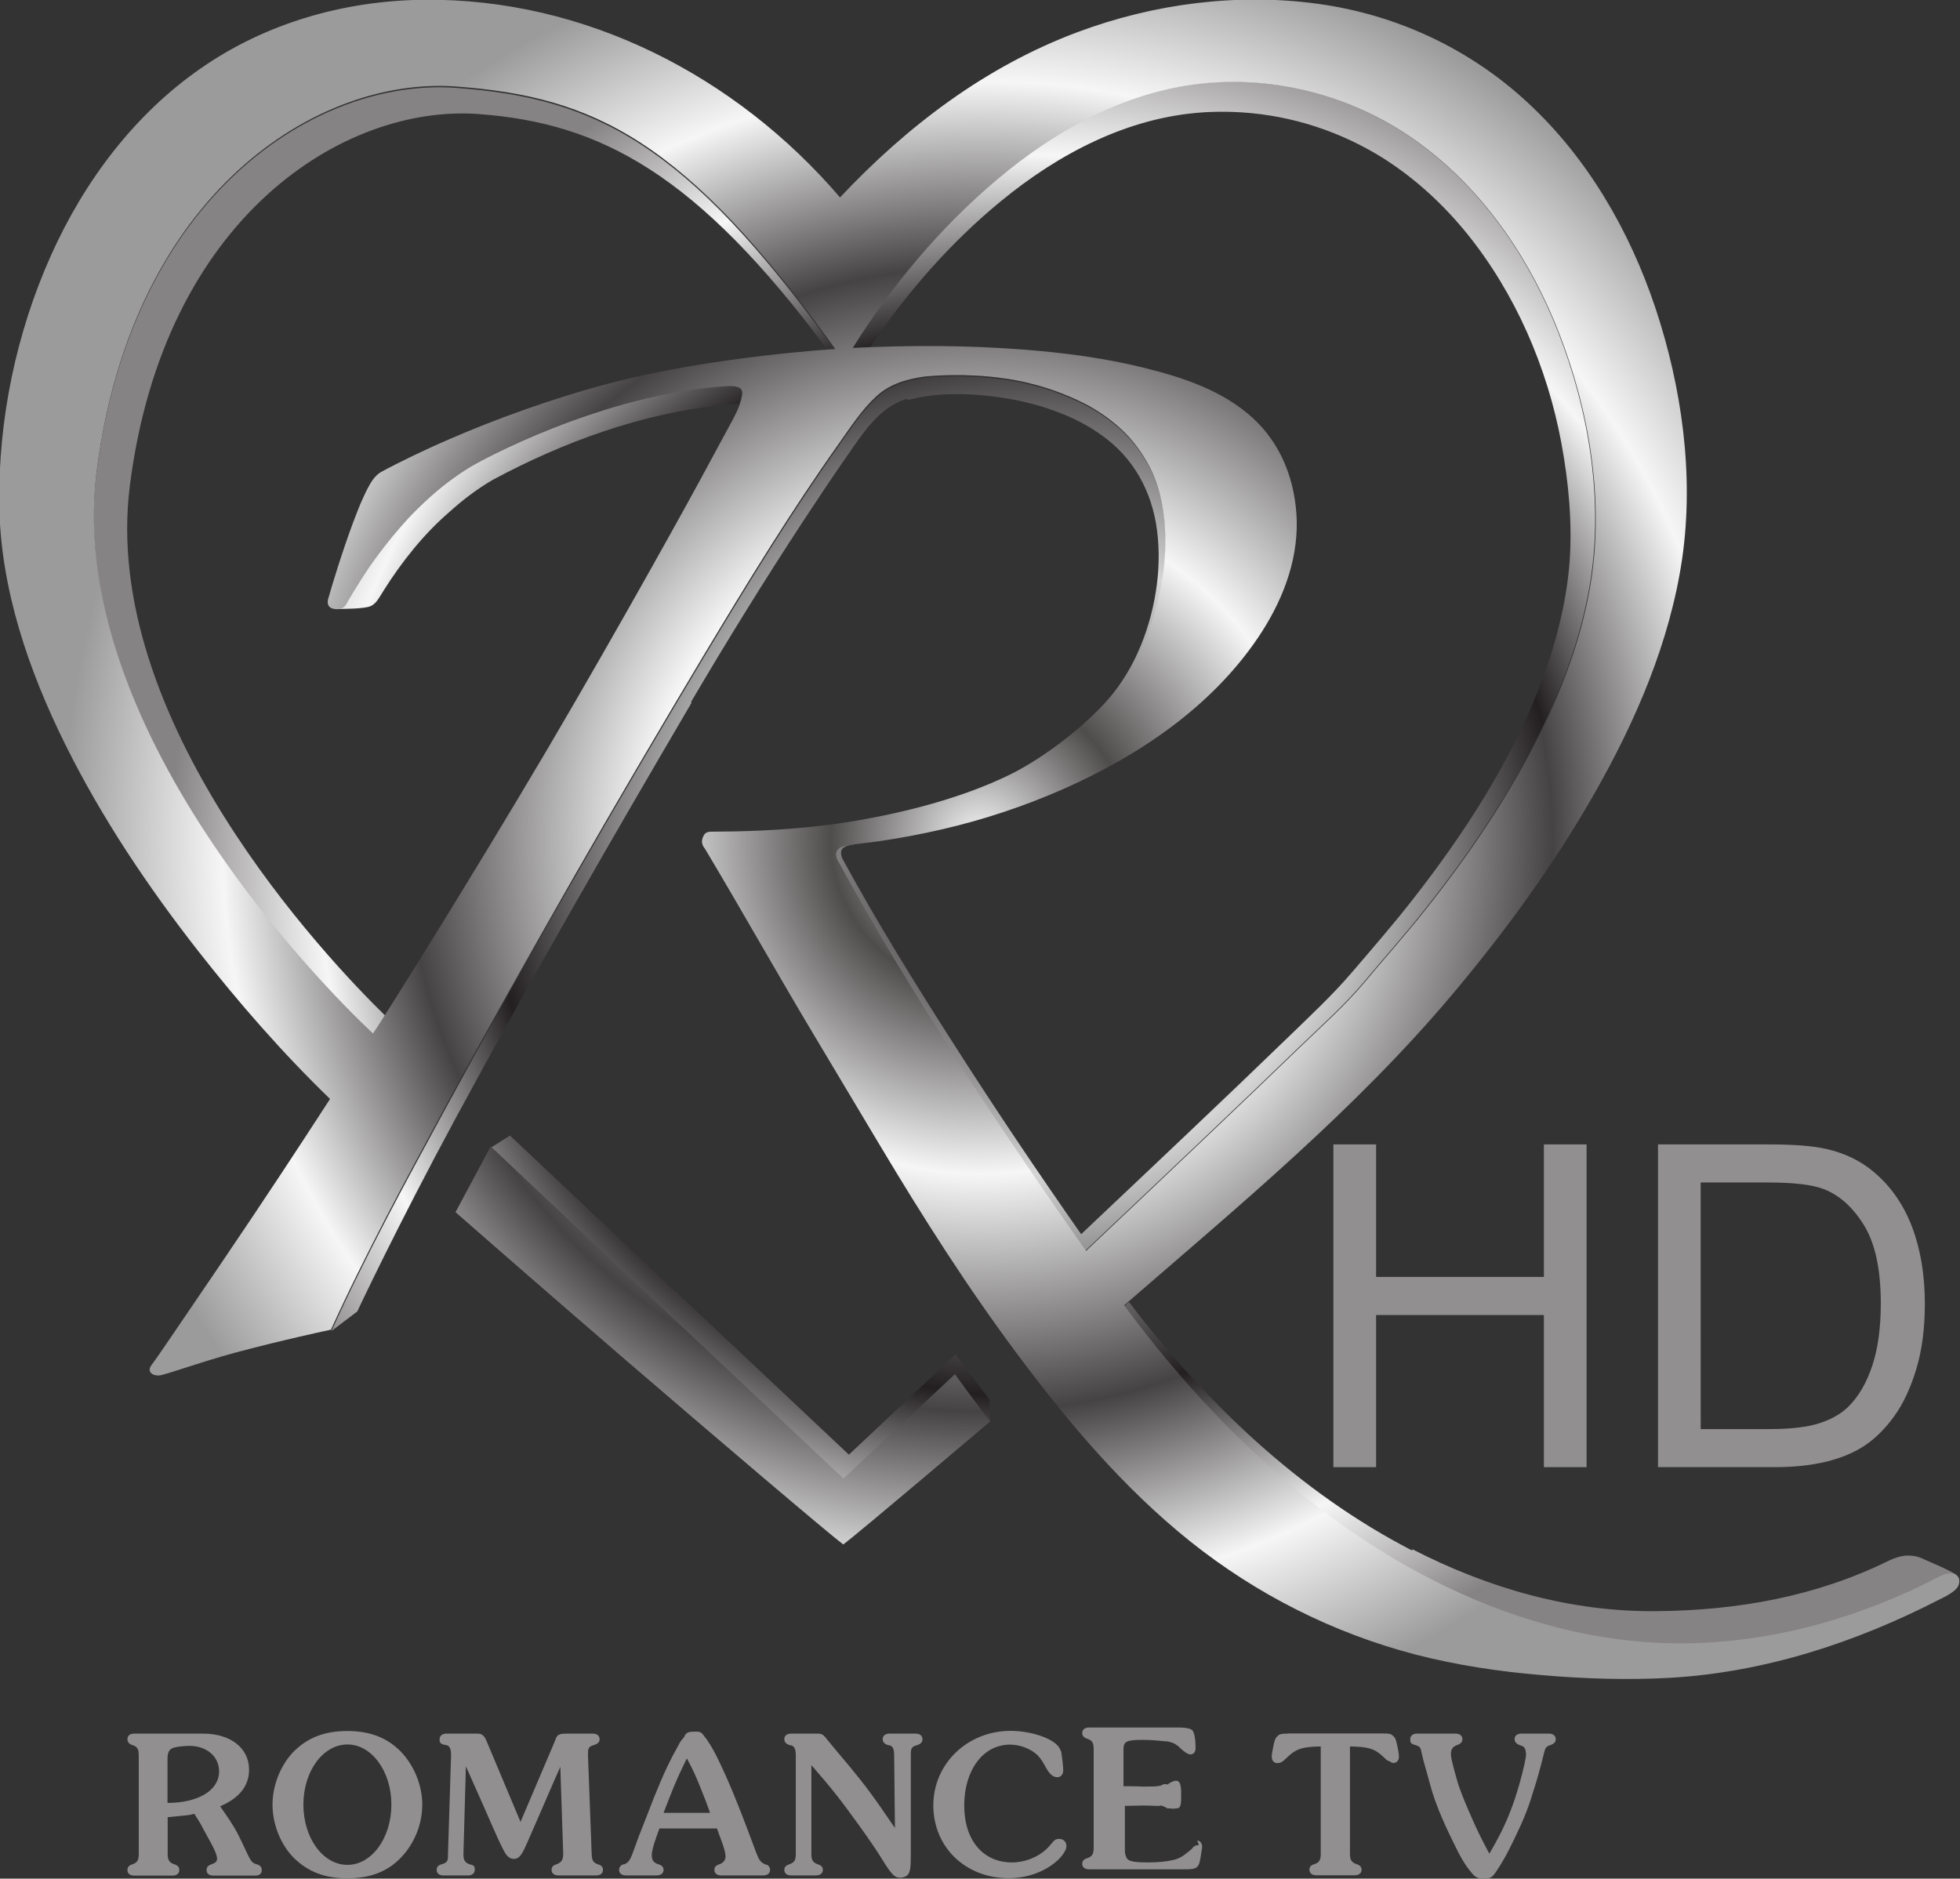 <svg xmlns="http://www.w3.org/2000/svg" viewBox="0 0 312.95 300"><rect x="0" y="0" width="312.95" height="300" fill="#333333" stroke="none"/><defs><clipPath id="0"><path d="m50.03 433.29c0 0-2.037 1.858-1.806 3.677.232 1.818 1.444 2.579 2.348 2.513.904-.066 1.498-.349 2.479-1.716 0 0-.8-.047-1.467-.222-.397-.104-.775-.246-1.045-.363-.168-.072-.343-.157-.451-.216 0 0-.027-.011-.056-.049-.027-.035-.055-.096-.066-.121-.021-.044-.043-.101-.066-.162-.07-.187-.141-.42-.162-.496 0 0-.022-.058.034-.069.062-.013.08.024.088.039 0 0 .062.11.148.237.023.032.152.219.307.371.056.056.115.109.171.154.098.077.185.131.217.147 0 0 .816.46 1.65.508.006 0 .062.003.082-.02.018-.02 0-.067 0-.071-.013-.055-.048-.118-.076-.169 0 0-.054-.099-.153-.283-.086-.162-.548-1-1.038-1.833-.531-.899-1.091-1.789-1.138-1.856m.539-1.168l.23.43 2.305-2.171.729.682c0 0 .015-.022.116-.158.103-.138.114-.151.114-.151 0 0-.864-.734-.96-.804-.09.067-.82.687-1.463 1.241-.573.494-1.071.931-1.071.931m4.121-.253c-.578.826-1.143 1.672-1.626 2.558-.022.055.008.084.061.092.073.012.146.018.219.029.137.02.273.046.407.077.272.063.536.151.791.263.493.218.965.536 1.271.988.153.226.26.489.254.765-.007.256-.098.5-.289.674-.193.176-.45.262-.699.324-.259.065-.525.1-.791.121-.374.029-.75.03-1.123.011.255.409.574.79.944 1.101.393.332.868.591 1.389.632.503.039 1.01-.116 1.407-.422.403-.308.694-.746.877-1.215.196-.504.293-1.079.209-1.617-.085-.54-.33-1.046-.62-1.505-.14-.221-.294-.434-.457-.639-.13-.165-.27-.321-.405-.483-.126-.15-.275-.282-.416-.418-.19-.184-.381-.366-.572-.548-.276-.263-.554-.526-.831-.788m-6.06-.815c.052.007.255.083.493.148.296.08.63.152.632.152.225.496.486.975.745 1.453.273.504.553 1 .839 1.501.282.492.569.981.86 1.467.279.465.563.93.877 1.373.073.103.147.218.241.305.088.082.198.114.315.131.003 0 .19.022.425 0 .05-.005.165-.016.304-.054.112-.03.241-.079.354-.141.102-.058.192-.129.261-.206.07-.079.118-.164.143-.217.129-.277.081-.61.079-.632-.004-.035-.043-.402-.251-.715-.198-.297-.562-.539-.731-.625-.396-.201-.875-.288-1.07-.32-.355-.057-.683-.061-.741-.063-.057 0-.113-.002-.169-.002-.013 0-.029-.004-.039-.016-.005-.005-.018-.029-.017-.05 0-.023.017-.043.019-.045.244-.408.476-.823.72-1.23l.42-.703c.283-.474.578-.938.909-1.381.33-.442.688-.865 1.119-1.211.436-.349.937-.602 1.477-.743.269-.069.546-.111.823-.134.277-.024.558-.033.836-.018.618.035 1.214.229 1.762.511.013.007.083.037.116.075.022.025.017.062.011.071-.021.032-.059.026-.076.024-.008 0-.04-.015-.047-.018-.493-.257-1.037-.418-1.594-.436-.57-.018-1.12.123-1.631.369-.849.408-1.549 1.088-2.105 1.839.747.648 1.515 1.282 2.152 2.041.342.407.657.84.92 1.302.271.475.495.993.575 1.538.079.544-.002 1.12-.175 1.639-.169.506-.445.983-.839 1.346-.378.349-.854.571-1.363.641-.527.073-1.075.002-1.573-.184-.601-.224-1.117-.616-1.554-1.081-.68.794-1.666 1.303-2.721 1.292-.519-.006-1.03-.151-1.458-.449-.436-.303-.762-.74-.978-1.222-.228-.509-.345-1.074-.338-1.632.008-.548.192-1.082.433-1.568.238-.479.538-.926.867-1.347.266-.339.552-.667.862-.967-.04-.062-.257-.397-.498-.757-.146-.218-.294-.436-.442-.653-.054-.079-.107-.158-.161-.236-.018-.026-.035-.052-.054-.077-.013-.018-.033-.039-.02-.062.011-.018.037-.024.056-.022"/></clipPath><radialGradient cx="0" cy="0" r="1" id="1" gradientUnits="userSpaceOnUse" gradientTransform="matrix(5.965 0 0-5.965 53.997 434.56)"><stop stop-color="#f6f6f6"/><stop offset=".163" stop-color="#4f4c4c"/><stop offset=".365" stop-color="#f6f6f6"/><stop offset=".624" stop-color="#464344"/><stop offset=".826" stop-color="#f6f6f6"/><stop offset="1" stop-color="#9c9b9b"/></radialGradient><radialGradient cx="0" cy="0" r="1" id="2" gradientUnits="userSpaceOnUse" gradientTransform="matrix(5.619 0 0-5.619 54.3 434.41)"><stop stop-color="#f6f6f6"/><stop offset=".163" stop-color="#5e5b5c"/><stop offset=".365" stop-color="#d5d5d5"/><stop offset=".624" stop-color="#231f20"/><stop offset=".826" stop-color="#f6f6f6"/><stop offset="1" stop-color="#868384"/></radialGradient></defs><g transform="translate(-6.03-739.86)"><g fill="#918f90"><path d="m32.777 1027.77v-7.01c0-1 .244-1.515.831-1.759.365-.156 1.466-.318 2.419-.342h.244c2.761 0 4.739 1.685 4.739 4.08 0 3-3.274 5.01-8.233 5.03m14.389 9.845l-.317-.098c-.659-.244-.782-.416-2.028-3.127-1-2.15-1.661-3.249-3.03-5.204l-.61-.88c3.078-1.319 4.617-3.274 4.617-5.839 0-3.469-2.956-5.765-7.329-5.765h-10.993c-.709 0-1.1.342-1.1.88 0 .489.244.756.807.952.782.244 1 .661 1 1.661v15.684c0 1.026-.221 1.417-1 1.685-.563.176-.807.44-.807.928 0 .537.391.879 1.1.879h6.083c.707 0 1.098-.342 1.098-.879 0-.489-.244-.756-.805-.928-.782-.268-1.051-.659-1.051-1.685v-5.839c1.931-.176 2.736-.268 3.249-.319.244-.02.563-.098 1-.221.659 1.026.952 1.466 1.27 2.125l1.564 2.858c.563 1.051.807 1.808.807 2.199 0 .416-.244.659-.879.88-.563.176-.805.489-.805.928 0 .537.391.88 1.098.88h6.694c.684 0 1.026-.317 1.026-.88 0-.416-.219-.733-.659-.88"/><g transform="matrix(24.43 0 0-24.43 61.51 1037.66)"><path d="m0 0c-.16 0-.288.175-.288.394 0 .218.128.393.288.393.158 0 .287-.175.287-.393 0-.219-.129-.394-.287-.394m0 .875c-.147 0-.257-.041-.35-.133-.086-.087-.14-.221-.14-.348 0-.13.054-.263.14-.349.093-.091.203-.133.35-.133.145 0 .261.043.347.133.089.091.142.219.142.349 0 .127-.055.259-.142.348-.089.09-.202.133-.347.133"/><g transform="translate(1.173.141)"><path d="m0 0c.027.061.063.145.09.206.063.147.128.294.128.294l.019-.567v-.004c0-.037-.012-.054-.043-.066-.023-.006-.033-.018-.033-.037 0-.022.017-.036.045-.036h.246c.028 0 .045.014.045.036 0 .019-.011.031-.034.037-.032.012-.038.025-.04.07l-.024.642v.004c0 .037 0.0.054.042.064.022.008.034.019.034.037 0 .023-.017.037-.045.037h-.171c-.04 0-.058-.006-.067-.025l-.014-.035-.22-.517-.223.531c-.014.032-.029.046-.057.046h-.204c-.027 0-.045-.014-.045-.036 0-.019 0-.03.035-.038.031-0.0.04-.027.04-.066v-.002l-.02-.642c0-.045-0-.058-.041-.07-.024-.006-.033-.018-.033-.037 0-.022.016-.036.043-.036h.163c.025 0 .043.014.043.036 0 .018-0.0.031-.035.037-.03.012-.039.027-.039.066v.004l.016.57c0 0 .057-.127.117-.263.061-.14.126-.29.148-.316.015-.018.032-.026.048-.026.04 0 .058.039.086.102"/><g transform="translate(.893.199)"><path d="m0 0c.028.073.039.102.066.168.032.076.046.106.086.188.042-.078.05-.096.087-.186.035-.088.041-.102.065-.17h-.304m.664-.338l-.001.002c-.019.008-.03.018-.04.036-.012.023-.018.04-.067.172-.066.176-.13.334-.192.462-.028.06-.055.107-.082.146-.017.024-.031.041-.038.045-.006.005-.02.006-.039.006-.04 0-.051-.004-.066-.024-.001-.012-.019-.026-.03-.043-.073-.131-.104-.197-.172-.364-.036-.094-.069-.177-.098-.251l-.042-.115c-.017-.045-.029-.06-.053-.07l-.012-.002c-.014-.006-.023-.02-.023-.035 0-.022.018-.036.044-.036h.201c.028 0 .046.014.046.036 0 .018-.011.031-.035.037-.032.012-.042.026-.042.062 0 .02.011.064.029.114l.021.058h.376c.011-.031.019-.054.025-.069.022-.057.031-.094.031-.113 0-.024-.013-.042-.04-.052-.024-.008-.033-.018-.033-.037 0-.022.017-.036.045-.036h.275c.027 0 .044.014.044.036 0 .015-.009.029-.023.035"/><g transform="translate(1.647.518)"><path d="m0 0h-.17c-.028 0-.045-.014-.045-.036 0-.019.011-.031.034-.039.032-.001.041-.025.041-.068l.005-.474c-.133.196-.19.274-.296.402-.095.112-.145.174-.15.18-.022.029-.034.035-.058.035h-.174c-.028 0-.045-.014-.045-.036 0-.019.011-.031.034-.039.032-.001.041-.027.041-.068v-.644c0-.04-.009-.055-.041-.067-.023-.007-.034-.018-.034-.037 0-.022.017-.036.045-.036h.161c.028 0 .046.014.046.036 0 .019-.011.03-.034.037-.031.012-.041.027-.041.067v.581c.142-.163.19-.226.311-.393.065-.091.117-.166.154-.227.058-.094.08-.116.113-.116.023 0 .039.007.05.017.018.019.022.046.022.14v.642c0 .043.001.058.043.068.023.008.033.02.033.038 0 .023-.017.037-.045.037"/><g transform="translate(.937-.688)"><path d="m0 0c-.014 0-.024-.004-.035-.015l-.033-.038c-.058-.063-.151-.101-.239-.101-.189 0-.312.145-.312.372 0 .232.124.398.299.398.067 0 .135-.027.179-.068.02-.021.033-.039.057-.084.026-.045.047-.061.074-.061.023 0 .038.019.038.045 0 .025-.006.077-.011.108 0 .014-.009.031-.019.046-.042.057-.183.104-.314.104-.282 0-.505-.215-.505-.487 0-.273.21-.476.492-.476.126 0 .245.045.325.121.032.032.053.065.053.088 0 .029-.019.048-.049.048"/><g transform="translate(.915-.041)"><path d="m0 0c-.012 0-.03-0-.048-.026l-.022-.018c-.034-.029-.066-.047-.098-.053-.047-.011-.101-.016-.168-.016-.078 0-.117.006-.131.022-.008.007-.016.032-.017.048v.3h.021l.1.002h0c.058 0 .102-.006.116-0 0 0 .009-.003.022-.008l.019-.011.021-0c.011-.005.027-0.0.037-0.0.025 0 .032.015.032.076 0 .024 0 .057-.004.07 0 .007-.002.013-.005.018-.005.012-.013.017-.024.017-.013 0-.026-.005-.049-.019-0-.005-.018-.009-.02-0-0-.007-.017-0-.025-.011-.022-.006-.04-.008-.096-.008h-.033c-.031.002-.064.002-.1.002h-.021v.243c0 .05.022.06.123.06.04 0 .082-.002.146-.009.014 0 .026-.002.031-.004.017-.003.039-.013.05-.023.002 0 .011-.007.023-.02.029-.026.049-.039.065-.039.02 0 .033.017.033.04 0 0 0 .027-.002.05-.003.027-.007.046-.013.058-.003.008-.008.013-.017.017-.015.007-.04.011-.085.011h-.579c-.028 0-.045-.014-.045-.036 0-.019.011-.03.034-.038.032-.011.041-.027.041-.068v-.642c0-.043-.009-.058-.041-.07-.023-.006-.034-.018-.034-.037 0-.022.017-.036.045-.036h.623c.086 0 .095.008.107.087l.009.057c0 .004 0 .008 0 0 0 .025-.013.044-.032.044"/><g transform="translate(2.288.729)"><path d="m0 0h-.18c-.028 0-.045-.014-.045-.036 0-.019.012-.031.033-.039.026-.008.033-.014.039-.036 0-.009.003-.016.003-.024 0-.023-.017-.1-.044-.196-.037-.131-.079-.236-.129-.333-.014-.027-.036-.068-.067-.121-.063.119-.079.151-.137.285-.032.074-.054.132-.067.171-.014.047-.029.101-.043.161-.002.015-.004.027-.004.032v.004c0 .03.012.047.04.057.023.008.035.02.035.038 0 .023-.017.037-.045.037h-.251c-.028 0-.045-.014-.045-.036 0-.019 0-.031.034-.039.026-.008.033-.016.037-.036l.009-.04.009-.035.045-.161c.024-.09.073-.213.143-.354.047-.1.081-.157.116-.199.029-.038.047-.048.084-.048.048 0 .058.006.087.05.041.061.065.104.117.211.067.14.09.198.133.34.026.085.04.137.057.207.012.05.016.055.045.065.023.008.035.02.035.038 0 .022-.017.037-.044.037"/><path d="m0 0c-.04 0-.053-.003-.065-.015-.007-.007-.011-.011-.013-.015-.006-.009-.011-.028-.017-.059-.006-.027-.009-.047-.009-.064 0-.023.015-.04.036-.04.014 0 .028.005.04.015l.039.036c.05.044.091.056.205.058v-.7c0-.042-.008-.057-.04-.069-.024-.006-.034-.018-.034-.037 0-.022.017-.036.045-.036h.25c.029 0 .046.014.046.036 0 .019-.012.031-.034.037-.032.012-.042.027-.042.069v.7c.114-.002.155-.013.205-.056l.039-.036c.012-0.0.026-.016.04-.016.021 0 .036.017.036.04 0 .017-.003.038-.009.065-.006.03-.012.05-.017.059-.002.004-.006.007-.013.014-.013.013-.025.015-.065.015h-.623" transform="translate(-1.708)"/></g></g></g></g></g></g></g></g><path d="m52.11 435.46c.233.396.474.786.726 1.171.094.143.189.286.287.427.099.141.205.315.376.374 0.0.004.021.007.031 0.0.228.06.485.04.715-.004.207-.045.411-.12.58-.252.203-.158.312-.388.334-.643.025-.265-.033-.554-.15-.794-.064-.131-.151-.248-.249-.355.07.07.136.146.19.226.208.313.247.68.251.715.002.022.05.355-.079.632-.025.053-.073.138-.143.217-.069.077-.159.148-.261.206-.113.062-.242.111-.354.141-.139.038-.254.049-.304.054-.235.023-.422 0-.425 0-.117-.017-.227-.049-.315-.131-.094-.087-.168-.202-.241-.305-.314-.443-.598-.908-.877-1.373-.291-.486-.578-.975-.86-1.467-.286-.497-.566-.997-.839-1.501-.259-.478-.52-.957-.745-1.453l.169.128c.003.006.25.536.645 1.267.494.913 1.013 1.814 1.538 2.709m-1.999-2.044l-.004.004c-.379.371-1.863 1.931-1.666 3.465.224 1.756 1.401 2.49 2.278 2.426.797-.058 1.429-.391 2.285-1.547.03.002.046.002.046.002-.981 1.367-1.575 1.65-2.479 1.716-.904.066-2.116-.695-2.348-2.513-.231-1.819 1.807-3.679 1.807-3.679l.081.126m3.726-2.213l-.697-.655-2.215 2.086-.127-.081 2.305-2.17.729.682c0 0 0 0 0 0s.015-.021.116-.157c.103-.138.114-.151.114-.151l-.003.15-.222.297m-4.047 4.863c0 0 0 0 0 0s0 0 .002 0m7.03-6.146c-.735.378-1.351.968-1.85 1.623-.011-0-.022-.019-.033-.028.556-.751 1.256-1.431 2.105-1.839.511-.246 1.061-.387 1.631-.369.557.018 1.101.179 1.594.436.007.003.039.017.047.018.003 0 .007 0 .011 0 0 0 .002 0 .002 0 .011 0 .024 0 .036-.004.007-.002.013-.005.018-0-.031.028-.17.085-.232.113-.032.015-.082.022-.126.014-.047-.009-.084-.028-.09-.031-.472-.232-.983-.324-1.511-.329-.563-.007-1.104.149-1.602.405m3.561-.172c0 0 0 0 0 0m-7.952 7.757c-.02.023-.076.02-.082.02-.834-.048-1.65-.508-1.65-.508-.032-.016-.119-.07-.217-.147-.056-.045-.115-.098-.171-.154-.155-.152-.284-.339-.307-.371-.086-.127-.148-.237-.148-.237-.007-.013-.022-.042-.065-.042.032 0 .181 0 .222.018.036.015.053.049.088.105.117.186.263.369.426.509.088.08.182.151.282.21.465.25.978.437 1.505.491.035.003.069.006.104.008.002 0 .003 0 .005 0 .003.009.006.019.008.027 0 .004.018.051 0 .071m.73.269c.255.409.574.79.944 1.101.393.332.868.591 1.389.632.503.039 1.01-.116 1.407-.422.403-.308.694-.746.877-1.215.196-.504.293-1.079.209-1.617-.085-.54-.33-1.046-.62-1.505-.14-.221-.294-.434-.457-.639-.13-.165-.27-.321-.405-.483-.126-.15-.275-.282-.416-.418-.19-.184-.381-.366-.572-.548-.276-.263-.554-.526-.831-.788-.578.826-1.143 1.672-1.626 2.558-.022.055.008.084.061.092.025.005.05.007.075.011-.018-.004-.042-.009-.053-.012-.013-.002-.027-.008-.038-.016-.012-.009-.018-.023-.016-.037 0-.011.004-.023.008-.033.229-.421.482-.828.74-1.231.265-.415.539-.822.821-1.225.458.433.916.865 1.369 1.303.135.131.274.261.397.404.141.165.284.329.417.501.329.423.625.882.818 1.383.098.256.169.525.191.799.019.262-.006.527-.054.785-.092.492-.299.972-.614 1.363-.152.188-.332.355-.535.486l-.006.004c-.281.178-.602.284-.934.305-.065.004-.129.005-.192.003-.02 0-.04-.002-.06-.003-.493-.032-.945-.271-1.322-.581-.329-.27-.615-.598-.853-.952-.04-.002-.08-.003-.119-.005" fill="url(#2)" transform="matrix(24.43 0 0-24.43-1156.64 11490.17)"/><g transform="matrix(24.43 0 0-24.43-1156.64 11490.17)" clip-path="url(#0)"><path d="m60.4 440.05h-12.81v-12.28h12.81v12.28" fill="url(#1)"/></g><g fill="#918f90"><path d="m218.93 974.15v-51.54h6.82v21.16h26.789v-21.16h6.82v51.54h-6.82v-24.293h-26.789v24.293z"/><path d="m270.76 974.15v-51.54h17.754c4.01 0 7.07.246 9.176.738 2.953.68 5.473 1.91 7.559 3.691 2.719 2.297 4.752 5.232 6.1 8.807 1.348 3.574 2.02 7.658 2.02 12.252 0 3.914-.457 7.383-1.371 10.406-.914 3.02-2.086 5.525-3.516 7.506-1.43 1.98-2.994 3.539-4.693 4.676-1.699 1.137-3.75 1.998-6.152 2.584-2.402.586-5.162.879-8.279.879zm6.82-6.082h11c3.398 0 6.06-.316 7.998-.949 1.934-.633 3.475-1.523 4.623-2.672 1.617-1.617 2.877-3.791 3.779-6.521.902-2.73 1.353-6.04 1.354-9.932 0-5.391-.885-9.533-2.654-12.428-1.77-2.894-3.92-4.834-6.451-5.818-1.828-.703-4.77-1.055-8.824-1.055h-10.828z"/></g></g></svg>
